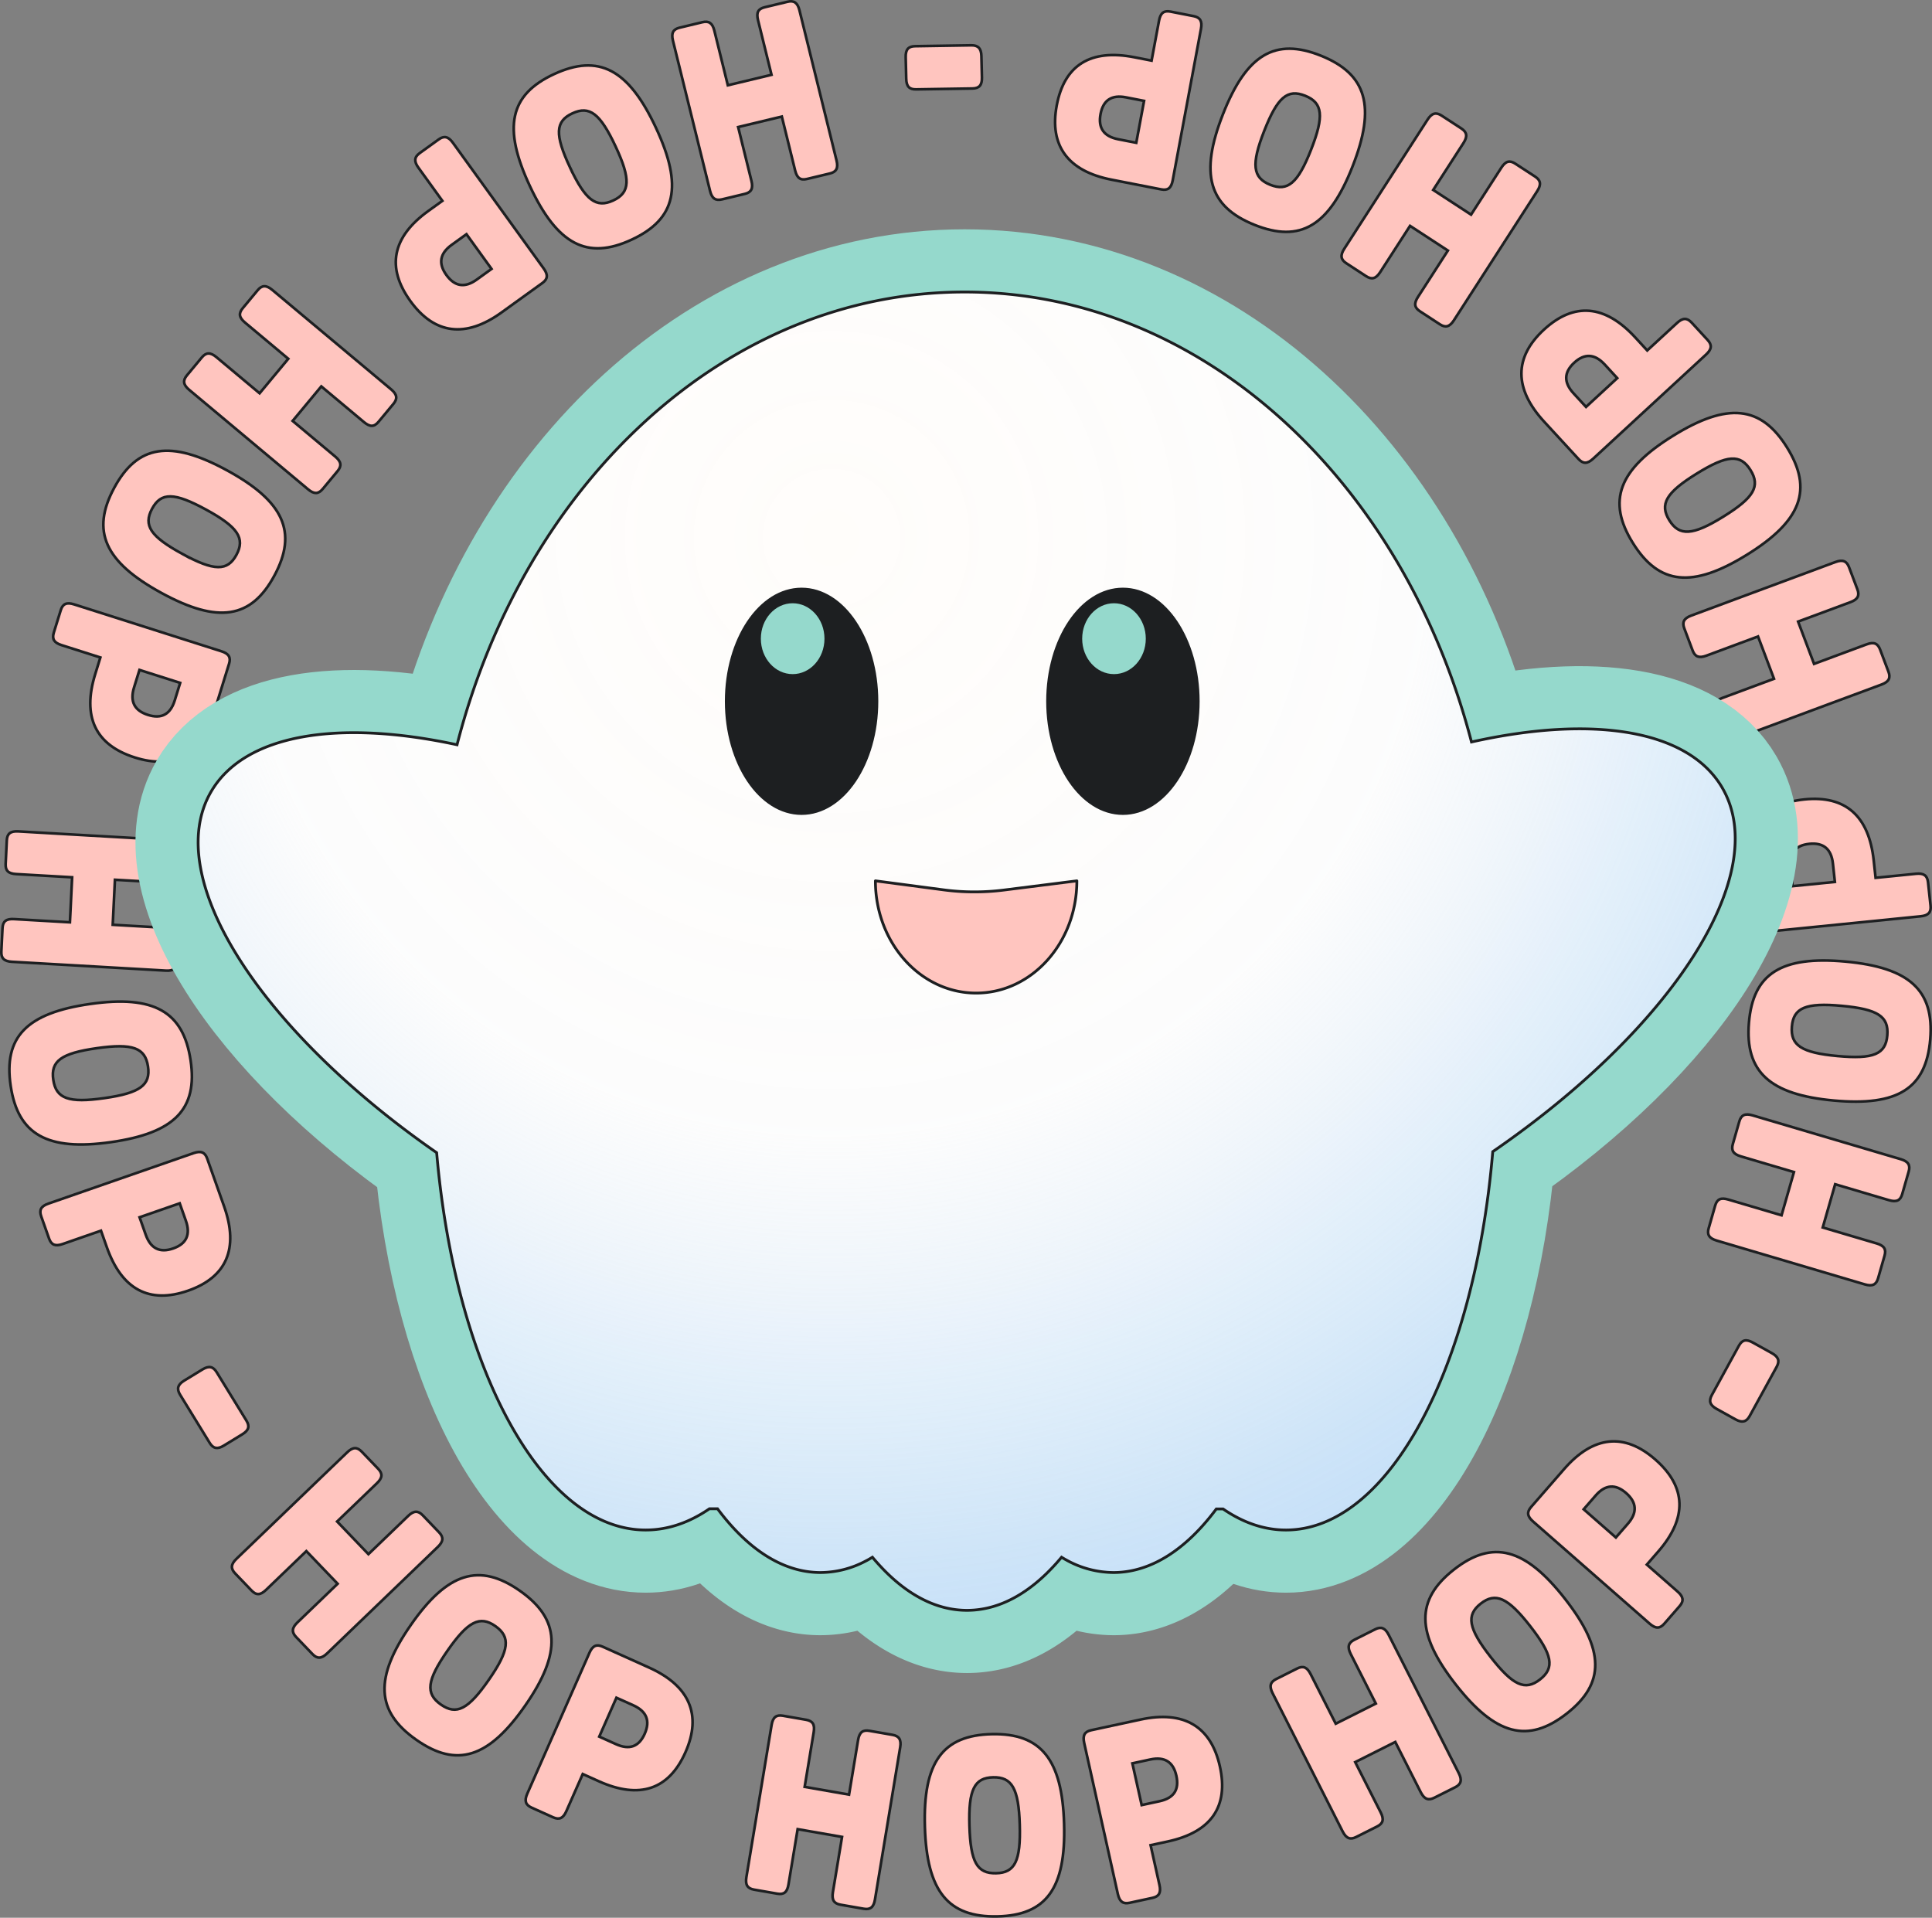 <svg xmlns="http://www.w3.org/2000/svg" xmlns:xlink="http://www.w3.org/1999/xlink" viewBox="0 0 693.382 688.304"><rect x="0" y="0" width="693.382" height="688.304" fill="#808080" stroke="none"/><defs><style>.a,.f{fill:#ffc5bf;}.a,.d,.e,.f,.g{stroke:#1d1f21;}.a,.c,.d,.e,.g{stroke-miterlimit:10;}.a{stroke-width:0.954px;}.b,.c,.e{fill:#fffdfa;}.c{stroke:#95d9cc;stroke-width:45px;}.d{fill:url(#a);}.f{stroke-linecap:round;stroke-linejoin:round;}.g{fill:#1d1f21;}.h{fill:#95d9cc;}</style><radialGradient id="a" cx="298.447" cy="192.958" r="462.362" gradientUnits="userSpaceOnUse"><stop offset="0" stop-color="#fffdfa" stop-opacity="0.5"/><stop offset="0.464" stop-color="#fafcfe" stop-opacity="0.534"/><stop offset="0.502" stop-color="#f3f8fd" stop-opacity="0.583"/><stop offset="0.658" stop-color="#daebfa" stop-opacity="0.763"/><stop offset="0.798" stop-color="#c8e1f8" stop-opacity="0.892"/><stop offset="0.917" stop-color="#bddbf6" stop-opacity="0.972"/><stop offset="1" stop-color="#b9d9f6"/></radialGradient></defs><title>ghost-title_1</title><path class="a" d="M84.848,559.496l39.754-38.233c2.036-1.959,3.584-1.954,5.234-.231l5.856,6.109c1.704,1.777,1.595,3.271-.443,5.23l-14.259,13.714,11.235,11.719L146.485,544.09c2.036-1.959,3.584-1.953,5.234-.232l5.856,6.109c1.651,1.722,1.595,3.271-.443,5.23L117.38,593.432c-2.037,1.959-3.585,1.953-5.234.232l-5.857-6.11c-1.65-1.722-1.594-3.27.442-5.23l14.445-13.893-11.234-11.719L95.498,570.605c-2.037,1.959-3.531,2.009-5.234.232l-5.857-6.109C82.755,563.005,82.812,561.455,84.848,559.496Z"/><path class="a" d="M147.417,583.256c13.154-18.931,24.626-22.502,39.166-12.299,14.477,10.159,15.092,22.212,1.938,41.142s-24.626,22.502-39.103,12.343C134.877,614.24,134.263,602.188,147.417,583.256Zm28.011,19.656c7.384-10.627,7.893-15.4,2.353-19.287s-9.824-1.764-17.208,8.862-7.955,15.357-2.353,19.288S168.044,613.539,175.428,602.912Z"/><path class="a" d="M189.244,643.757l22.303-50.546c1.145-2.59,2.574-3.169,4.746-2.192l16.602,7.468c14.57,6.554,19.054,16.942,13.132,30.363-5.958,13.501-16.501,17.035-31.141,10.451l-5.744-2.584L203.253,650.06c-1.109,2.511-2.505,3.2-4.745,2.192l-7.706-3.467C188.63,647.809,188.1,646.348,189.244,643.757Zm31.845-17.752c4.833,2.174,8.253.891,10.297-3.74s.701-8.057-4.133-10.23l-6.023-2.71-6.165,13.971Z"/><path class="a" d="M267.878,673.715l9.045-54.613c.464-2.798,1.704-3.716,4.045-3.308l8.307,1.448c2.417.422,3.217,1.695,2.753,4.494l-3.244,19.589,15.935,2.779,3.243-19.59c.464-2.798,1.704-3.716,4.045-3.308l8.307,1.448c2.343.409,3.217,1.695,2.753,4.494l-9.045,54.613c-.464,2.799-1.703,3.716-4.043,3.308l-8.309-1.448c-2.341-.408-3.217-1.695-2.753-4.494l3.287-19.843-15.935-2.78L282.983,676.35c-.464,2.798-1.628,3.73-4.045,3.309l-8.308-1.449C268.29,677.801,267.414,676.514,267.878,673.715Z"/><path class="a" d="M331.932,655.645c-.685-23.153,6.377-32.864,24.052-33.242,17.598-.376,25.227,9.02,25.913,32.174s-6.376,32.863-23.975,33.239C340.248,688.194,332.62,678.797,331.932,655.645Zm34.05-.729c-.385-12.997-2.806-17.165-9.539-17.021s-8.903,4.41-8.519,17.407,2.73,17.167,9.539,17.02C364.273,672.178,366.367,667.912,365.982,654.916Z"/><path class="a" d="M401.188,679.788l-12.073-54.203c-.618-2.777.184-4.097,2.499-4.596l17.705-3.82c15.539-3.352,25.276,2.399,28.482,16.791,3.225,14.477-3.119,23.607-18.733,26.976l-6.126,1.321,3.188,14.309c.6,2.692-.109,4.081-2.5,4.597l-8.217,1.772C403.096,683.434,401.806,682.566,401.188,679.788Zm14.973-33.31c5.155-1.111,7.132-4.184,6.025-9.15s-4.209-6.943-9.362-5.831l-6.425,1.386,3.337,14.982Z"/><path class="a" d="M481.862,657.318l-25.129-49.6c-1.287-2.542-.841-4.022,1.274-5.085l7.501-3.769c2.182-1.097,3.575-.541,4.863,2.001l9.015,17.791,14.387-7.231-9.014-17.791c-1.287-2.542-.841-4.022,1.273-5.085l7.502-3.77c2.113-1.063,3.574-.541,4.863,2.001l25.129,49.6c1.287,2.541.839,4.022-1.274,5.084l-7.501,3.77c-2.114,1.062-3.576.54-4.863-2.001L500.757,625.21l-14.387,7.231,9.13,18.021c1.287,2.542.909,3.989-1.274,5.086l-7.501,3.769C484.612,660.381,483.149,659.86,481.862,657.318Z"/><path class="a" d="M522.408,604.522c-14.305-18.31-14.435-30.375-.546-41.226,13.828-10.805,25.502-7.759,39.807,10.55,14.303,18.309,14.434,30.374.607,41.179C548.385,625.876,536.711,622.83,522.408,604.522Zm26.754-20.904c-8.029-10.278-12.438-12.204-17.729-8.07-5.292,4.135-4.489,8.879,3.54,19.156s12.378,12.25,17.73,8.069S557.192,593.895,549.162,583.617Z"/><path class="a" d="M592.049,582.741,550.226,546.094c-2.144-1.877-2.286-3.423-.733-5.207l11.88-13.641c10.425-11.971,21.618-13.123,32.723-3.392,11.17,9.787,11.523,20.953,1.047,32.982l-4.109,4.72,11.04,9.674c2.078,1.82,2.336,3.365.732,5.207l-5.513,6.331C595.739,584.553,594.193,584.619,592.049,582.741Zm-7.811-35.865c3.459-3.972,3.214-7.636-.618-10.993s-7.484-3.107-10.942.864l-4.309,4.95,11.559,10.128Z"/><path class="a" d="M622.856,509.432l-6.783-3.775c-2.412-1.343-2.877-2.826-1.701-4.97l9.701-17.684c1.174-2.144,2.632-2.469,5.044-1.127l6.783,3.775c2.337,1.302,2.914,2.759,1.737,4.902l-9.699,17.684C626.762,510.381,625.193,510.733,622.856,509.432Z"/><path class="a" d="M669.278,460.983,616.091,445.25c-2.726-.806-3.504-2.152-2.85-4.433l2.319-8.09c.676-2.353,2.023-2.992,4.749-2.186l19.078,5.643,4.452-15.518-19.078-5.644c-2.727-.807-3.504-2.154-2.85-4.434l2.32-8.09c.653-2.279,2.022-2.992,4.749-2.186l53.187,15.732c2.725.806,3.504,2.153,2.85,4.433l-2.32,8.091c-.654,2.279-2.023,2.992-4.748,2.186L658.623,425.04l-4.452,15.518,19.327,5.717c2.725.806,3.523,2.08,2.849,4.433l-2.32,8.09C673.371,461.077,672.003,461.789,669.278,460.983Z"/><path class="a" d="M658.138,394.991c-23.029-2.114-31.922-10.319-30.454-27.964C629.146,349.46,639.26,343,662.289,345.115c23.031,2.114,31.924,10.319,30.462,27.887C691.283,390.647,681.168,397.107,658.138,394.991Zm2.829-33.989c-12.927-1.188-17.314.719-17.872,7.44s3.444,9.398,16.373,10.585c12.927,1.188,17.306-.643,17.872-7.44S673.895,362.189,660.967,361.002Z"/><path class="a" d="M689.304,328.867l-55.005,5.519c-2.818.283-4.045-.675-4.3-3.04l-1.953-18.089c-1.715-15.875,4.997-24.881,19.604-26.346,14.69-1.474,23.087,5.938,24.811,21.89l.675,6.258,14.52-1.456c2.732-.274,4.035.598,4.3,3.04l.907,8.396C693.119,327.404,692.123,328.584,689.304,328.867Zm-31.482-18.906c-.569-5.267-3.412-7.604-8.451-7.099s-7.321,3.357-6.753,8.624l.708,6.563,15.204-1.524Z"/><path class="a" d="M675.279,245.683l-51.734,19.216c-2.651.984-4.075.365-4.916-1.865l-2.985-7.914c-.867-2.302-.178-3.625,2.475-4.609l18.557-6.892-5.726-15.181L612.391,235.33c-2.649.985-4.075.365-4.915-1.864l-2.986-7.913c-.84-2.232-.176-3.626,2.475-4.61l51.736-19.215c2.649-.985,4.074-.365,4.915,1.864l2.984,7.914c.842,2.231.177,3.625-2.474,4.609l-18.798,6.982,5.726,15.179,18.798-6.981c2.65-.984,4.049-.438,4.917,1.865l2.984,7.913C678.595,243.304,677.93,244.698,675.279,245.683Z"/><path class="a" d="M626.966,199.098c-19.585,12.129-31.567,10.86-40.954-4.235-9.346-15.03-5.164-26.309,14.42-38.438,19.586-12.129,31.568-10.86,40.914,4.17C650.732,175.691,646.551,186.969,626.966,199.098Zm-18.081-29.08c-10.994,6.809-13.343,10.979-9.768,16.729s8.362,5.502,19.356-1.307,13.383-10.913,9.767-16.729S619.878,163.209,608.885,170.018Z"/><path class="a" d="M612.303,127.24,571.768,164.632c-2.076,1.916-3.625,1.879-5.24.123l-12.349-13.421c-10.836-11.779-10.862-23.062-.099-32.991,10.827-9.987,21.94-9.038,32.83,2.798l4.271,4.644,10.701-9.871c2.014-1.858,3.573-1.935,5.239-.123l5.731,6.23C614.47,123.776,614.38,125.323,612.303,127.24Zm-36.364,3.603c-3.596-3.908-7.255-4.091-10.969-.665s-3.83,7.093-.236,11l4.481,4.871,11.203-10.336Z"/><path class="a" d="M551.701,68.587,521.788,114.968c-1.533,2.376-3.039,2.725-5.034,1.422l-7.084-4.621c-2.061-1.345-2.294-2.827-.761-5.204l10.73-16.637-13.586-8.864L495.322,97.7c-1.534,2.376-3.038,2.725-5.035,1.422L483.204,94.5c-1.997-1.302-2.294-2.826-.762-5.203l29.914-46.38c1.532-2.377,3.039-2.726,5.034-1.423l7.084,4.622c1.996,1.302,2.293,2.826.761,5.203L514.367,68.172l13.586,8.865,10.868-16.852c1.535-2.377,2.975-2.767,5.035-1.422l7.084,4.621C552.936,64.686,553.234,66.211,551.701,68.587Z"/><path class="a" d="M485.434,59.697c-8.442,21.486-18.767,27.605-35.228,20.995-16.39-6.581-19.746-18.194-11.305-39.682,8.443-21.486,18.767-27.605,35.157-21.023C490.519,26.596,493.876,38.209,485.434,59.697ZM453.723,46.962c-4.738,12.062-4.14,16.834,2.132,19.353s9.947-.537,14.685-12.599,4.212-16.806-2.132-19.352C462.067,31.817,458.461,34.901,453.723,46.962Z"/><path class="a" d="M431.024,10.334,420.874,64.75c-.52,2.788-1.778,3.681-4.111,3.225l-17.834-3.484c-15.652-3.06-22.378-12.168-19.682-26.617,2.71-14.533,12.149-20.395,27.877-17.321l6.171,1.205L415.974,7.393c.505-2.704,1.703-3.695,4.111-3.226l8.277,1.618C430.697,6.24,431.545,7.545,431.024,10.334ZM404.128,34.942c-5.192-1.015-8.224,1.02-9.153,6.006s1.155,8.02,6.348,9.034l6.471,1.265,2.806-15.04Z"/><path class="a" d="M352.219,20.082l.188,7.746c.066,2.754-.979,3.89-3.428,3.929l-20.203.317c-2.448.039-3.471-1.064-3.537-3.818l-.186-7.747c-.064-2.668.901-3.889,3.35-3.927l20.203-.318C351.054,16.226,352.155,17.413,352.219,20.082Z"/><path class="a" d="M286.918,3.687l13.312,53.921c.682,2.764-.09,4.101-2.393,4.654l-8.175,1.963c-2.377.571-3.611-.285-4.294-3.048l-4.774-19.342L264.916,45.6l4.774,19.341c.682,2.763-.09,4.101-2.393,4.654l-8.174,1.963c-2.305.553-3.612-.286-4.294-3.05l-13.313-53.92c-.682-2.764.09-4.101,2.393-4.654l8.174-1.963c2.303-.553,3.612.285,4.295,3.049l4.836,19.592,15.679-3.764L272.057,7.255c-.682-2.763.015-4.084,2.393-4.654L282.623.638C284.926.085,286.237.924,286.918,3.687Z"/><path class="a" d="M235.395,45.825c9.844,21.034,7.256,32.794-8.742,40.207-15.929,7.382-26.64,1.783-36.484-19.251s-7.258-32.794,8.673-40.175C214.84,19.194,225.55,24.791,235.395,45.825Zm-30.82,14.28C210.1,71.913,213.97,74.782,220.066,71.958s6.38-7.618.854-19.426-9.328-14.707-15.49-11.852C199.264,43.537,199.049,48.299,204.575,60.106Z"/><path class="a" d="M162.547,51.258l32.566,45.089c1.668,2.312,1.459,3.846-.459,5.23l-14.669,10.574c-12.874,9.281-24.059,7.868-32.706-4.104-8.697-12.043-6.525-22.979,6.41-32.304l5.075-3.658-8.596-11.902c-1.619-2.241-1.522-3.801.458-5.229l6.809-4.908C159.355,48.662,160.878,48.947,162.547,51.258Zm-.458,36.636c-4.27,3.079-4.857,6.696-1.874,10.827s6.604,4.714,10.876,1.636l5.322-3.837-9.001-12.463Z"/><path class="a" d="M97.725,104.061,140.362,139.74c2.186,1.829,2.363,3.37.852,5.19l-5.366,6.457c-1.56,1.879-3.056,1.922-5.24.094l-15.294-12.798-10.292,12.388,15.294,12.798c2.185,1.827,2.361,3.37.851,5.189l-5.367,6.458c-1.511,1.819-3.055,1.922-5.24.093L67.922,139.93c-2.186-1.828-2.364-3.371-.852-5.19l5.366-6.458c1.512-1.819,3.056-1.921,5.239-.093l15.493,12.964,10.293-12.387L87.969,115.802c-2.184-1.828-2.411-3.312-.851-5.19l5.366-6.457C93.996,102.334,95.539,102.233,97.725,104.061Z"/><path class="a" d="M81.557,168.863c20.364,11.121,25.29,22.17,16.926,37.712-8.328,15.476-20.206,17.346-40.569,6.223s-25.29-22.171-16.962-37.645C49.316,159.611,61.195,157.74,81.557,168.863Zm-16.112,29.94c11.431,6.243,16.226,6.251,19.412.329s.564-9.965-10.866-16.208c-11.432-6.243-16.19-6.318-19.413-.33S54.014,192.561,65.445,198.804Z"/><path class="a" d="M26.598,216.918l52.853,16.829c2.708.863,3.458,2.226,2.757,4.491l-5.366,17.319c-4.708,15.2-14.458,20.767-28.492,16.297-14.116-4.494-18.915-14.613-14.183-29.886l1.855-5.993L22.07,231.533c-2.625-.836-3.481-2.152-2.756-4.49l2.49-8.039C22.505,216.74,23.89,216.055,26.598,216.918ZM48.109,246.73c-1.562,5.042.13,8.311,4.973,9.853s8.073-.159,9.636-5.201l1.947-6.285L50.056,240.445Z"/><path class="a" d="M6.558,298.397l55.265,3.178c2.831.163,3.896,1.3,3.779,3.674l-.414,8.423c-.119,2.451-1.284,3.383-4.116,3.22l-19.823-1.14-.792,16.159L60.28,333.05c2.832.162,3.894,1.3,3.778,3.673l-.412,8.424c-.116,2.375-1.284,3.383-4.116,3.22L4.264,345.189C1.433,345.026.37,343.89.486,341.515l.413-8.424c.116-2.374,1.285-3.382,4.116-3.219l20.08,1.154.792-16.158L5.808,313.713c-2.833-.163-3.899-1.223-3.779-3.674l.413-8.423C2.558,299.242,3.726,298.234,6.558,298.397Z"/><path class="a" d="M32.395,360.329c22.855-3.251,33.379,2.698,36.009,20.241,2.619,17.468-5.718,26.1-28.572,29.352s-33.378-2.699-35.997-20.166C1.204,372.212,9.541,363.58,32.395,360.329Zm5.068,33.796C50.291,392.3,54.113,389.43,53.111,382.746s-5.507-8.369-18.335-6.545-16.662,4.62-15.649,11.379C20.141,394.34,24.634,395.95,37.463,394.125Z"/><path class="a" d="M17.357,431.991l52.132-18.126c2.672-.929,4.084-.279,4.878,1.968L80.44,433.014c5.331,15.078.895,25.412-12.948,30.225-13.925,4.841-23.79-.439-29.146-15.589l-2.102-5.944-13.762,4.785c-2.591.9-4.058.351-4.876-1.968l-2.819-7.975C13.992,434.301,14.685,432.92,17.357,431.991Zm34.935,11.136c1.769,5.001,5.067,6.622,9.844,4.961s6.333-4.97,4.564-9.972l-2.203-6.233-14.41,5.009Z"/><path class="a" d="M66.066,495.543l6.576-4.021c2.338-1.43,3.853-1.093,5.141,1.006l10.631,17.309c1.288,2.099.861,3.531-1.477,4.961l-6.574,4.02c-2.266,1.385-3.812,1.158-5.102-.94L64.63,500.569C63.342,498.471,63.802,496.928,66.066,495.543Z"/><path class="b" d="M254.608,541.511c-7.229,4.957-14.916,7.621-22.883,7.621-37.31,0-68.379-58.34-75.01-135.419-63.326-43.958-98.804-98.668-81.014-129.466,12.092-20.928,45.976-26.083,88.323-16.942C188.225,173.148,260.64,104.803,346.199,104.803c85.271,0,157.466,67.871,181.904,161.502,43.161-9.65,77.826-4.647,90.07,16.569,17.926,31.052-18.231,86.339-82.438,130.467-6.495,77.266-37.242,135.792-74.213,135.792-7.852,0-15.433-2.646-22.573-7.564"/><path class="b" d="M438.637,538.63c-11.281,16.325-24.666,25.766-39.017,25.766a35.182,35.182,0,0,1-16.569-4.308c-.695-.373-1.391-.763-2.069-1.187-.577.695-1.153,1.374-1.747,2.035-9.7,10.905-20.622,17.027-32.188,17.027-11.414,0-22.2-5.97-31.798-16.603-.729-.797-1.442-1.611-2.137-2.459-.865.526-1.713,1.018-2.595,1.458a34.883,34.883,0,0,1-16.043,4.036c-14.568,0-28.135-9.735-39.532-26.507"/><path class="c" d="M254.608,541.511c-7.229,4.957-14.916,7.621-22.883,7.621-37.31,0-68.379-58.34-75.01-135.419-63.326-43.958-98.804-98.668-81.014-129.466,12.092-20.928,45.976-26.083,88.323-16.942C188.225,173.148,260.64,104.803,346.199,104.803c85.271,0,157.466,67.871,181.904,161.502,43.161-9.65,77.826-4.647,90.07,16.569,17.926,31.052-18.231,86.339-82.438,130.467-6.495,77.266-37.242,135.792-74.213,135.792-7.852,0-15.433-2.646-22.573-7.564"/><path class="c" d="M438.637,538.63c-11.281,16.325-24.666,25.766-39.017,25.766a35.182,35.182,0,0,1-16.569-4.308c-.695-.373-1.391-.763-2.069-1.187-.577.695-1.153,1.374-1.747,2.035-9.7,10.905-20.622,17.027-32.188,17.027-11.414,0-22.2-5.97-31.798-16.603-.729-.797-1.442-1.611-2.137-2.459-.865.526-1.713,1.018-2.595,1.458a34.883,34.883,0,0,1-16.043,4.036c-14.568,0-28.135-9.735-39.532-26.507"/><path class="b" d="M254.608,541.511c-7.229,4.957-14.916,7.621-22.883,7.621-37.31,0-68.379-58.34-75.01-135.419-63.326-43.958-98.804-98.668-81.014-129.466,12.092-20.928,45.976-26.083,88.323-16.942C188.225,173.148,260.64,104.803,346.199,104.803c85.271,0,157.466,67.871,181.904,161.502,43.161-9.65,77.826-4.647,90.07,16.569,17.926,31.052-18.231,86.339-82.438,130.467-6.495,77.266-37.242,135.792-74.213,135.792-7.852,0-15.433-2.646-22.573-7.564"/><path class="b" d="M438.637,538.63c-11.281,16.325-24.666,25.766-39.017,25.766a35.182,35.182,0,0,1-16.569-4.308c-.695-.373-1.391-.763-2.069-1.187-.577.695-1.153,1.374-1.747,2.035-9.7,10.905-20.622,17.027-32.188,17.027-11.414,0-22.2-5.97-31.798-16.603-.729-.797-1.442-1.611-2.137-2.459-.865.526-1.713,1.018-2.595,1.458a34.883,34.883,0,0,1-16.043,4.036c-14.568,0-28.135-9.735-39.532-26.507"/><path class="b" d="M254.608,541.511c-7.229,4.957-14.916,7.621-22.883,7.621-37.31,0-68.379-58.34-75.01-135.419-63.326-43.958-98.804-98.668-81.014-129.466,12.092-20.928,45.976-26.083,88.323-16.942C188.225,173.148,260.64,104.803,346.199,104.803c85.271,0,157.466,67.871,181.904,161.502,43.161-9.65,77.826-4.647,90.07,16.569,17.926,31.052-18.231,86.339-82.438,130.467-6.495,77.266-37.242,135.792-74.213,135.792-7.852,0-15.433-2.646-22.573-7.564"/><path class="b" d="M438.637,538.63c-11.281,16.325-24.666,25.766-39.017,25.766a35.182,35.182,0,0,1-16.569-4.308c-.695-.373-1.391-.763-2.069-1.187-.577.695-1.153,1.374-1.747,2.035-9.7,10.905-20.622,17.027-32.188,17.027-11.414,0-22.2-5.97-31.798-16.603-.729-.797-1.442-1.611-2.137-2.459-.865.526-1.713,1.018-2.595,1.458a34.883,34.883,0,0,1-16.043,4.036c-14.568,0-28.135-9.735-39.532-26.507"/><path class="d" d="M535.737,413.343c-6.5,77.26-37.24,135.79-74.22,135.79-7.85,0-15.43-2.65-22.57-7.56h-2.42c-10.82,14.51-23.44,22.82-36.91,22.82a35.277,35.277,0,0,1-16.57-4.3c-.69-.38-1.39-.77-2.06-1.19-.58.69-1.16,1.37-1.75,2.03-9.7,10.91-20.62,17.03-32.19,17.03-11.41,0-22.2-5.97-31.8-16.6-.73-.8-1.44-1.61-2.14-2.46-.86.52-1.71,1.02-2.59,1.46a34.949,34.949,0,0,1-16.04,4.03c-13.49,0-26.12-8.34-36.96-22.88h-2.91c-7.23,4.96-14.92,7.62-22.88,7.62-37.31,0-68.38-58.34-75.01-135.42-63.33-43.96-98.81-98.67-81.02-129.47,12.1-20.92,45.98-26.08,88.33-16.94,24.2-94.15,96.61-162.5,182.17-162.5,85.27,0,157.47,67.87,181.91,161.5,43.16-9.65,77.82-4.65,90.07,16.57C636.097,313.923,599.937,369.213,535.737,413.343Z"/><path class="e" d="M352.347,347.808c-1.102,1.832-2.239,3.595-3.392,5.292-.712-.475-1.408-1.001-2.12-1.543C348.701,350.369,350.532,349.114,352.347,347.808Z"/><path class="e" d="M352.347,347.808c-1.102,1.832-2.239,3.595-3.392,5.292-.712-.475-1.408-1.001-2.12-1.543C348.701,350.369,350.532,349.114,352.347,347.808Z"/><path class="f" d="M386.475,316.146c0,22.245-16.183,40.278-36.147,40.278s-36.147-18.033-36.147-40.278l24.512,3.239a84.28,84.28,0,0,0,21.582.064Z"/><ellipse class="g" cx="287.683" cy="251.701" rx="27.031" ry="40.278"/><ellipse class="h" cx="284.481" cy="229.23" rx="11.415" ry="12.719"/><ellipse class="g" cx="403.005" cy="251.701" rx="27.031" ry="40.278"/><ellipse class="h" cx="399.803" cy="229.23" rx="11.415" ry="12.719"/></svg>